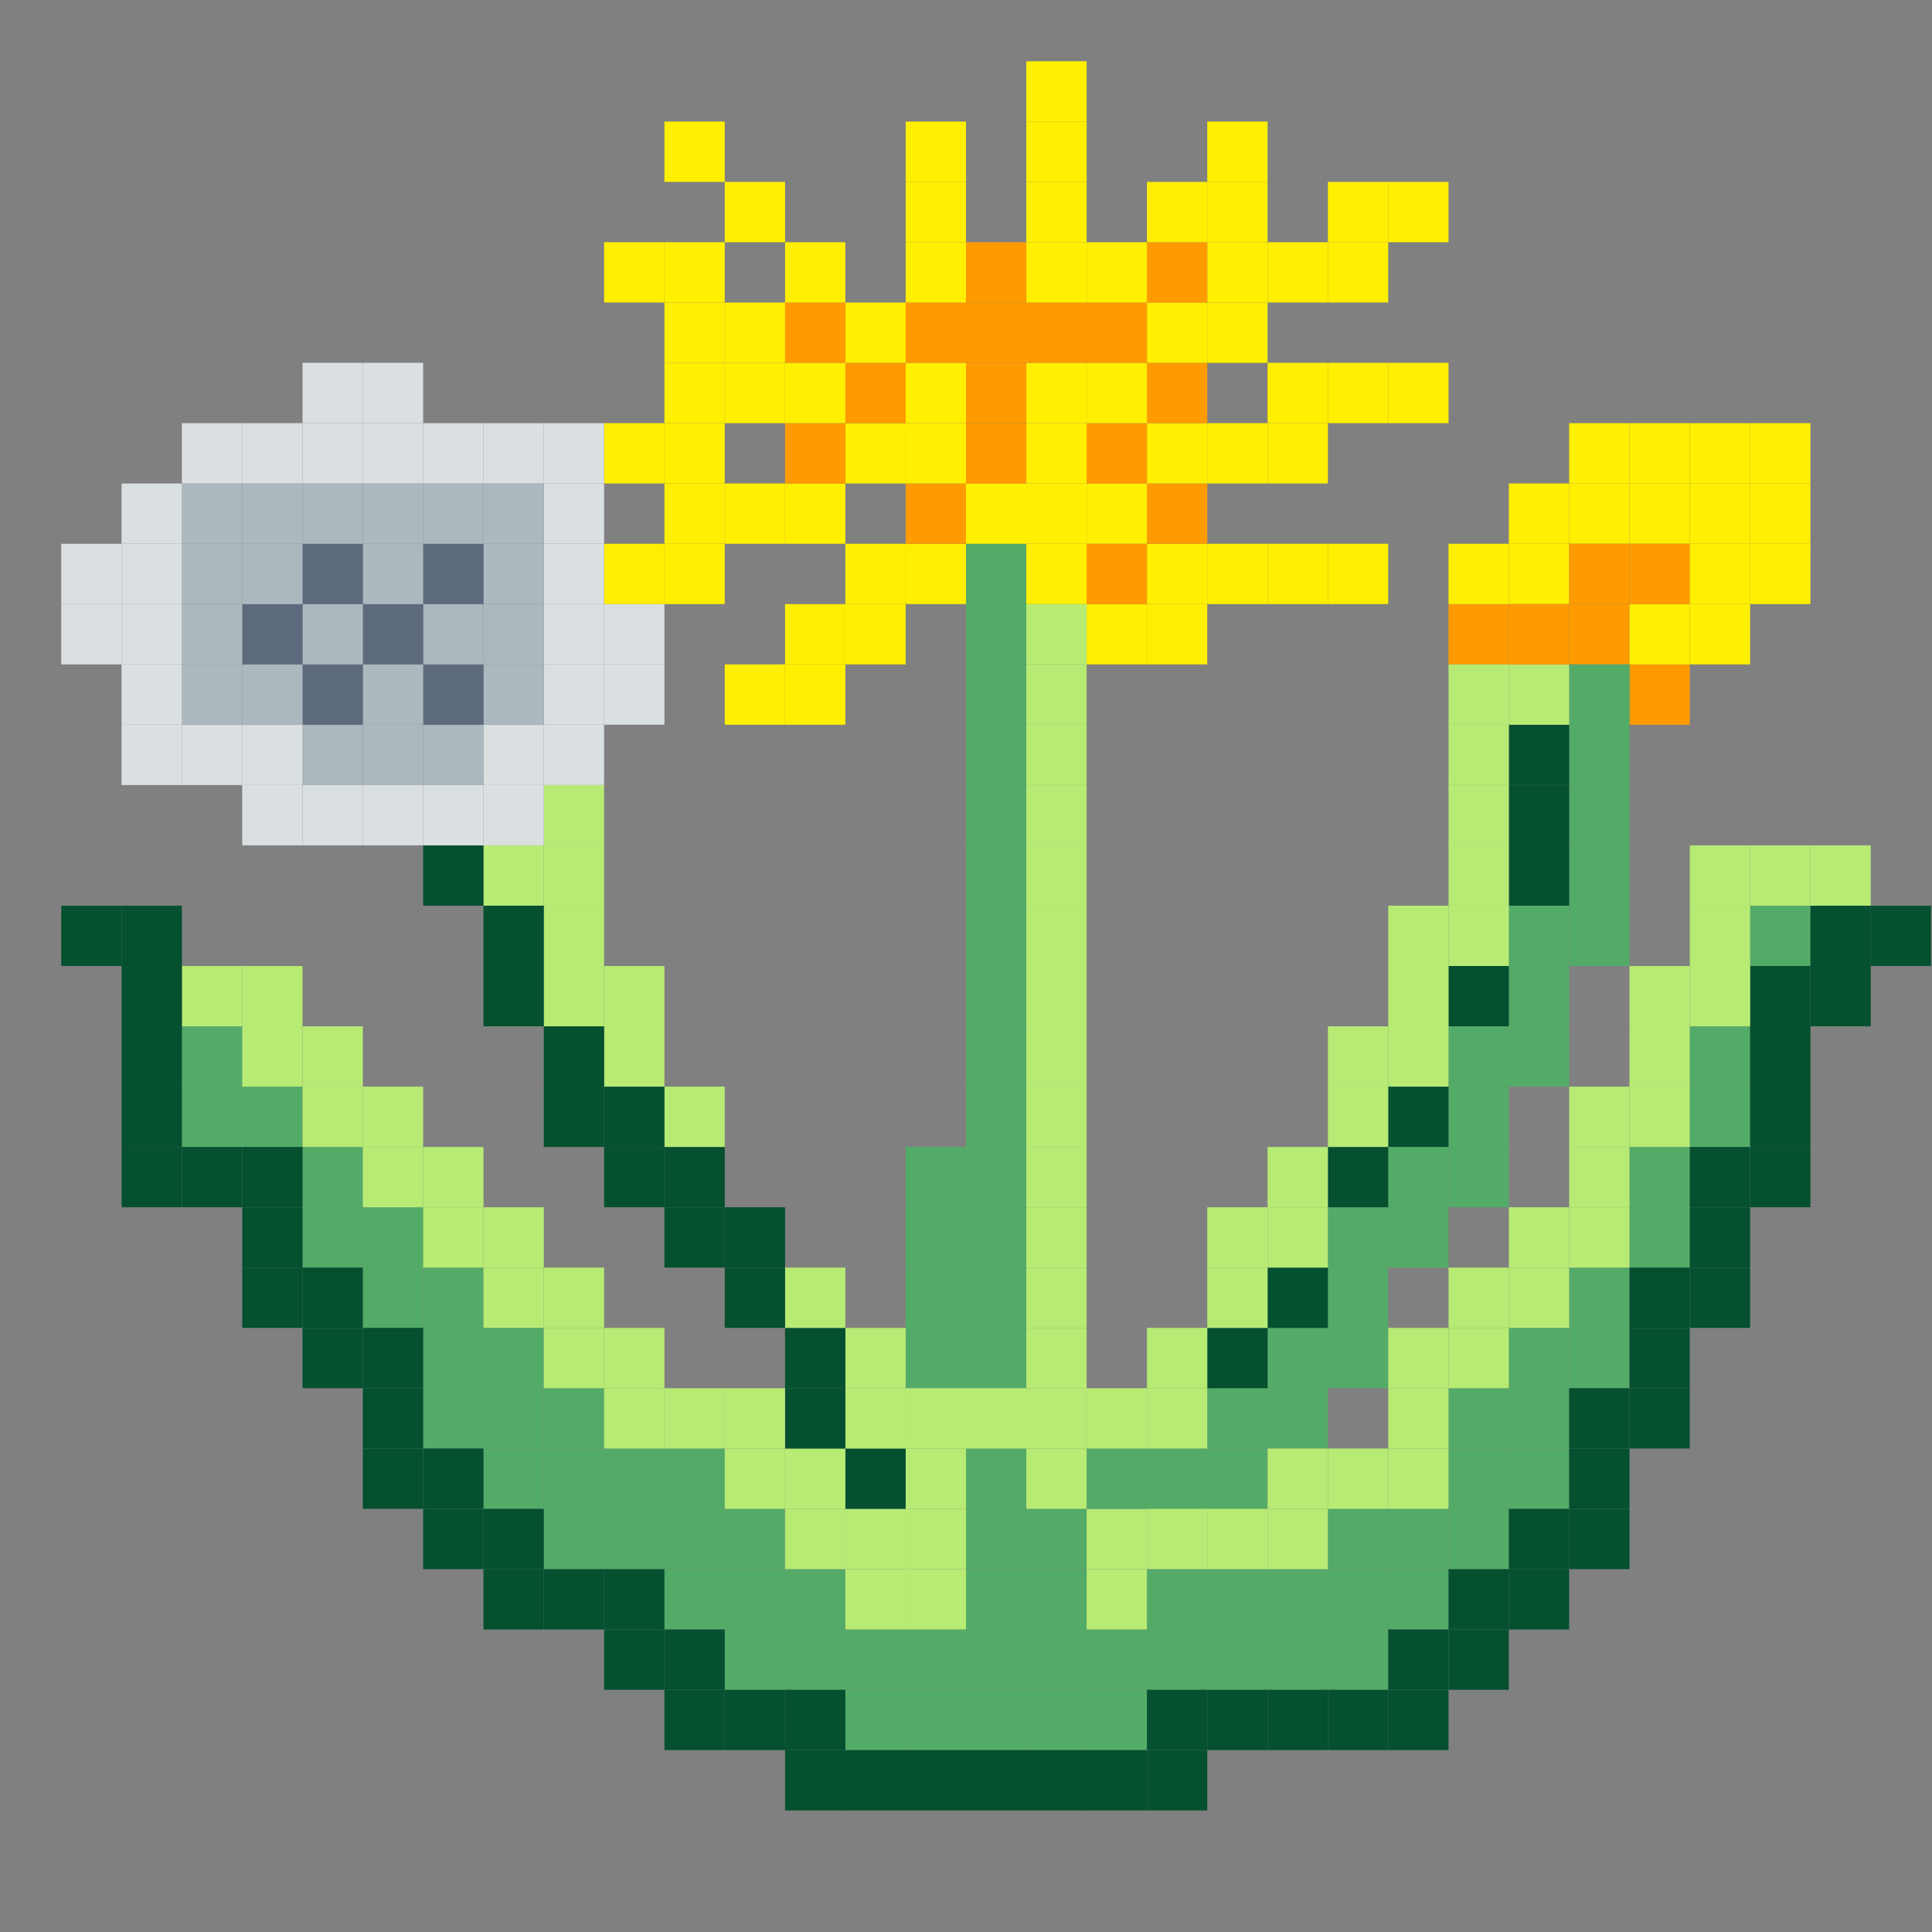 <?xml version="1.0" encoding="UTF-8"?>
<svg id="_Шар_2" data-name="Шар 2" xmlns="http://www.w3.org/2000/svg" viewBox="0 0 512.5 512.5">
  <rect x="0" y="0" width="512.5" height="512.5" fill="#808080" stroke="none"/>
  <defs>
    <style>
      .cls-1 {
        fill: #04502f;
      }

      .cls-2 {
        fill: #ffef00;
      }

      .cls-3 {
        fill: #ff9b00;
      }

      .cls-4 {
        fill: #b7eb74;
      }

      .cls-5 {
        fill: #dadfe2;
      }

      .cls-6 {
        fill: #acb8be;
      }

      .cls-7 {
        fill: #53ab68;
      }

      .cls-8 {
        fill: #5d6a7e;
      }
    </style>
  </defs>
  <g id="_Шар_2-2" data-name="Шар 2">
    <g>
      <rect class="cls-3" x="432.25" y="176.25" width="16" height="16"/>
      <rect class="cls-3" x="416.25" y="160.25" width="16" height="16"/>
      <rect class="cls-2" x="432.25" y="128.25" width="16" height="16"/>
      <rect class="cls-2" x="432.25" y="160.25" width="16" height="16"/>
      <rect class="cls-3" x="432.25" y="144.25" width="16" height="16"/>
      <rect class="cls-2" x="432.25" y="112.25" width="16" height="16"/>
      <rect class="cls-2" x="448.25" y="160.25" width="16" height="16"/>
      <rect class="cls-2" x="448.25" y="128.25" width="16" height="16"/>
      <rect class="cls-2" x="448.25" y="144.25" width="16" height="16"/>
      <rect class="cls-2" x="464.25" y="128.25" width="16" height="16"/>
      <rect class="cls-2" x="464.25" y="144.25" width="16" height="16"/>
      <rect class="cls-2" x="464.25" y="112.25" width="16" height="16"/>
      <rect class="cls-2" x="448.25" y="112.25" width="16" height="16"/>
      <rect class="cls-2" x="400.25" y="128.25" width="16" height="16"/>
      <rect class="cls-2" x="400.25" y="144.25" width="16" height="16"/>
      <rect class="cls-2" x="416.25" y="128.25" width="16" height="16"/>
      <rect class="cls-3" x="416.25" y="144.25" width="16" height="16"/>
      <rect class="cls-3" x="384.25" y="160.25" width="16" height="16"/>
      <rect class="cls-2" x="384.25" y="144.25" width="16" height="16"/>
      <rect class="cls-2" x="416.25" y="112.25" width="16" height="16"/>
      <rect class="cls-7" x="416.25" y="240.25" width="16" height="16"/>
      <rect class="cls-7" x="416.25" y="224.25" width="16" height="16"/>
      <rect class="cls-7" x="416.25" y="208.25" width="16" height="16"/>
      <rect class="cls-7" x="416.25" y="192.25" width="16" height="16"/>
      <rect class="cls-7" x="416.25" y="176.25" width="16" height="16"/>
      <rect class="cls-7" x="352.25" y="352.25" width="16" height="16"/>
      <rect class="cls-7" x="352.25" y="336.25" width="16" height="16"/>
      <rect class="cls-7" x="336.25" y="368.25" width="16" height="16"/>
      <rect class="cls-7" x="400.25" y="272.25" width="16" height="16"/>
      <rect class="cls-7" x="400.25" y="256.25" width="16" height="16"/>
      <rect class="cls-7" x="368.25" y="304.25" width="16" height="16"/>
      <rect class="cls-7" x="384.25" y="304.25" width="16" height="16"/>
      <rect class="cls-7" x="384.25" y="288.25" width="16" height="16"/>
      <rect class="cls-7" x="368.25" y="320.25" width="16" height="16"/>
      <rect class="cls-7" x="320.25" y="384.25" width="16" height="16"/>
      <rect class="cls-7" x="304.25" y="384.25" width="16" height="16"/>
      <rect class="cls-7" x="256.25" y="352.25" width="16" height="16"/>
      <rect class="cls-7" x="256.25" y="336.25" width="16" height="16"/>
      <rect class="cls-7" x="256.25" y="320.25" width="16" height="16"/>
      <rect class="cls-7" x="256.25" y="304.25" width="16" height="16"/>
      <rect class="cls-7" x="256.25" y="288.25" width="16" height="16"/>
      <rect class="cls-7" x="256.25" y="272.25" width="16" height="16"/>
      <rect class="cls-7" x="256.25" y="256.25" width="16" height="16"/>
      <rect class="cls-7" x="256.25" y="240.25" width="16" height="16"/>
      <rect class="cls-7" x="256.25" y="224.25" width="16" height="16"/>
      <rect class="cls-7" x="256.25" y="208.25" width="16" height="16"/>
      <rect class="cls-7" x="256.25" y="192.25" width="16" height="16"/>
      <rect class="cls-7" x="256.25" y="176.25" width="16" height="16"/>
      <rect class="cls-7" x="256.25" y="144.25" width="16" height="16"/>
      <rect class="cls-7" x="256.25" y="160.25" width="16" height="16"/>
      <rect class="cls-7" x="240.25" y="352.25" width="16" height="16"/>
      <rect class="cls-7" x="240.25" y="336.25" width="16" height="16"/>
      <rect class="cls-7" x="240.25" y="304.25" width="16" height="16"/>
      <rect class="cls-7" x="240.25" y="320.25" width="16" height="16"/>
      <rect class="cls-7" x="224.25" y="432.25" width="16" height="16"/>
      <rect class="cls-7" x="240.25" y="432.25" width="16" height="16"/>
      <rect class="cls-7" x="224.25" y="448.25" width="16" height="16"/>
      <rect class="cls-7" x="208.25" y="416.25" width="16" height="16"/>
      <rect class="cls-7" x="208.25" y="432.25" width="16" height="16"/>
      <rect class="cls-7" x="160.25" y="400.25" width="16" height="16"/>
      <rect class="cls-7" x="160.25" y="384.25" width="16" height="16"/>
      <rect class="cls-7" x="144.25" y="368.25" width="16" height="16"/>
      <rect class="cls-7" x="144.25" y="384.25" width="16" height="16"/>
      <rect class="cls-7" x="144.25" y="400.25" width="16" height="16"/>
      <rect class="cls-7" x="128.25" y="384.25" width="16" height="16"/>
      <rect class="cls-7" x="128.25" y="368.25" width="16" height="16"/>
      <rect class="cls-7" x="128.25" y="352.25" width="16" height="16"/>
      <rect class="cls-7" x="192.25" y="416.25" width="16" height="16"/>
      <rect class="cls-7" x="176.25" y="400.25" width="16" height="16"/>
      <rect class="cls-7" x="192.25" y="400.25" width="16" height="16"/>
      <rect class="cls-7" x="192.25" y="432.25" width="16" height="16"/>
      <rect class="cls-7" x="176.25" y="384.25" width="16" height="16"/>
      <rect class="cls-7" x="176.25" y="416.25" width="16" height="16"/>
      <rect class="cls-7" x="112.25" y="368.25" width="16" height="16"/>
      <rect class="cls-7" x="112.25" y="352.25" width="16" height="16"/>
      <rect class="cls-7" x="112.25" y="336.25" width="16" height="16"/>
      <rect class="cls-7" x="96.25" y="336.25" width="16" height="16"/>
      <rect class="cls-7" x="96.25" y="320.25" width="16" height="16"/>
      <rect class="cls-7" x="80.25" y="320.25" width="16" height="16"/>
      <rect class="cls-7" x="80.25" y="304.25" width="16" height="16"/>
      <rect class="cls-7" x="64.25" y="288.25" width="16" height="16"/>
      <rect class="cls-7" x="48.25" y="288.25" width="16" height="16"/>
      <rect class="cls-7" x="48.25" y="272.25" width="16" height="16"/>
      <rect class="cls-7" x="288.25" y="448.25" width="16" height="16"/>
      <rect class="cls-7" x="272.25" y="448.25" width="16" height="16"/>
      <rect class="cls-7" x="256.25" y="448.25" width="16" height="16"/>
      <rect class="cls-7" x="240.25" y="448.25" width="16" height="16"/>
      <rect class="cls-7" x="336.25" y="432.25" width="16" height="16"/>
      <rect class="cls-7" x="384.25" y="384.25" width="16" height="16"/>
      <rect class="cls-7" x="400.25" y="384.25" width="16" height="16"/>
      <rect class="cls-7" x="352.25" y="416.25" width="16" height="16"/>
      <rect class="cls-7" x="352.25" y="432.25" width="16" height="16"/>
      <rect class="cls-7" x="400.25" y="368.25" width="16" height="16"/>
      <rect class="cls-7" x="352.25" y="400.25" width="16" height="16"/>
      <rect class="cls-7" x="384.25" y="400.25" width="16" height="16"/>
      <rect class="cls-7" x="384.25" y="368.25" width="16" height="16"/>
      <rect class="cls-7" x="368.25" y="416.25" width="16" height="16"/>
      <rect class="cls-7" x="368.25" y="400.25" width="16" height="16"/>
      <rect class="cls-7" x="336.25" y="416.25" width="16" height="16"/>
      <rect class="cls-7" x="400.25" y="352.25" width="16" height="16"/>
      <rect class="cls-7" x="320.25" y="432.25" width="16" height="16"/>
      <rect class="cls-7" x="320.25" y="416.25" width="16" height="16"/>
      <rect class="cls-7" x="304.25" y="432.25" width="16" height="16"/>
      <rect class="cls-7" x="304.25" y="416.25" width="16" height="16"/>
      <rect class="cls-7" x="288.25" y="432.25" width="16" height="16"/>
      <rect class="cls-7" x="272.25" y="432.25" width="16" height="16"/>
      <rect class="cls-7" x="272.25" y="416.25" width="16" height="16"/>
      <rect class="cls-7" x="272.25" y="400.25" width="16" height="16"/>
      <rect class="cls-7" x="256.25" y="432.25" width="16" height="16"/>
      <rect class="cls-7" x="256.25" y="416.25" width="16" height="16"/>
      <rect class="cls-7" x="256.25" y="400.25" width="16" height="16"/>
      <rect class="cls-7" x="256.25" y="384.25" width="16" height="16"/>
      <rect class="cls-7" x="416.25" y="352.25" width="16" height="16"/>
      <rect class="cls-7" x="416.25" y="336.25" width="16" height="16"/>
      <rect class="cls-7" x="432.25" y="320.25" width="16" height="16"/>
      <rect class="cls-7" x="432.25" y="304.25" width="16" height="16"/>
      <rect class="cls-7" x="448.25" y="288.25" width="16" height="16"/>
      <rect class="cls-7" x="448.25" y="272.25" width="16" height="16"/>
      <rect class="cls-7" x="464.25" y="240.25" width="16" height="16"/>
      <rect class="cls-1" x="496.25" y="240.25" width="16" height="16"/>
      <rect class="cls-1" x="480.25" y="256.25" width="16" height="16"/>
      <rect class="cls-1" x="480.25" y="240.25" width="16" height="16"/>
      <rect class="cls-4" x="480.25" y="224.25" width="16" height="16"/>
      <rect class="cls-1" x="464.25" y="304.25" width="16" height="16"/>
      <rect class="cls-1" x="464.25" y="288.25" width="16" height="16"/>
      <rect class="cls-1" x="464.25" y="272.25" width="16" height="16"/>
      <rect class="cls-1" x="464.25" y="256.25" width="16" height="16"/>
      <rect class="cls-4" x="464.25" y="224.25" width="16" height="16"/>
      <rect class="cls-1" x="448.25" y="336.25" width="16" height="16"/>
      <rect class="cls-1" x="448.25" y="320.25" width="16" height="16"/>
      <rect class="cls-1" x="448.25" y="304.25" width="16" height="16"/>
      <rect class="cls-4" x="448.25" y="256.25" width="16" height="16"/>
      <rect class="cls-4" x="448.25" y="240.25" width="16" height="16"/>
      <rect class="cls-4" x="448.25" y="224.25" width="16" height="16"/>
      <rect class="cls-1" x="432.25" y="368.25" width="16" height="16"/>
      <rect class="cls-1" x="432.25" y="352.25" width="16" height="16"/>
      <rect class="cls-1" x="432.25" y="336.25" width="16" height="16"/>
      <rect class="cls-4" x="432.25" y="288.25" width="16" height="16"/>
      <rect class="cls-4" x="432.25" y="272.25" width="16" height="16"/>
      <rect class="cls-4" x="432.25" y="256.25" width="16" height="16"/>
      <rect class="cls-1" x="416.25" y="400.25" width="16" height="16"/>
      <rect class="cls-1" x="416.25" y="384.25" width="16" height="16"/>
      <rect class="cls-1" x="416.25" y="368.25" width="16" height="16"/>
      <rect class="cls-4" x="416.25" y="320.25" width="16" height="16"/>
      <rect class="cls-4" x="416.25" y="304.25" width="16" height="16"/>
      <rect class="cls-4" x="416.25" y="288.25" width="16" height="16"/>
      <rect class="cls-1" x="400.25" y="416.25" width="16" height="16"/>
      <rect class="cls-1" x="400.25" y="400.25" width="16" height="16"/>
      <rect class="cls-4" x="400.25" y="336.25" width="16" height="16"/>
      <rect class="cls-4" x="400.25" y="320.25" width="16" height="16"/>
      <rect class="cls-7" x="400.25" y="240.25" width="16" height="16"/>
      <rect class="cls-1" x="400.25" y="224.25" width="16" height="16"/>
      <rect class="cls-1" x="400.25" y="208.25" width="16" height="16"/>
      <rect class="cls-1" x="400.25" y="192.25" width="16" height="16"/>
      <rect class="cls-4" x="400.25" y="176.25" width="16" height="16"/>
      <rect class="cls-3" x="400.25" y="160.25" width="16" height="16"/>
      <rect class="cls-1" x="384.25" y="432.25" width="16" height="16"/>
      <rect class="cls-1" x="384.25" y="416.25" width="16" height="16"/>
      <rect class="cls-4" x="384.25" y="352.25" width="16" height="16"/>
      <rect class="cls-4" x="384.25" y="336.25" width="16" height="16"/>
      <rect class="cls-7" x="384.25" y="272.25" width="16" height="16"/>
      <rect class="cls-1" x="384.25" y="256.25" width="16" height="16"/>
      <rect class="cls-4" x="384.25" y="240.25" width="16" height="16"/>
      <rect class="cls-4" x="384.25" y="224.25" width="16" height="16"/>
      <rect class="cls-4" x="384.25" y="208.25" width="16" height="16"/>
      <rect class="cls-4" x="384.25" y="192.25" width="16" height="16"/>
      <rect class="cls-4" x="384.25" y="176.25" width="16" height="16"/>
      <rect class="cls-1" x="368.25" y="448.25" width="16" height="16"/>
      <rect class="cls-1" x="368.25" y="432.25" width="16" height="16"/>
      <rect class="cls-4" x="368.25" y="384.25" width="16" height="16"/>
      <rect class="cls-4" x="368.25" y="368.25" width="16" height="16"/>
      <rect class="cls-4" x="368.25" y="352.25" width="16" height="16"/>
      <rect class="cls-1" x="368.25" y="288.25" width="16" height="16"/>
      <rect class="cls-4" x="368.25" y="272.25" width="16" height="16"/>
      <rect class="cls-4" x="368.25" y="256.25" width="16" height="16"/>
      <rect class="cls-4" x="368.25" y="240.25" width="16" height="16"/>
      <rect class="cls-2" x="368.25" y="96.25" width="16" height="16"/>
      <rect class="cls-2" x="368.25" y="48.25" width="16" height="16"/>
      <rect class="cls-1" x="352.25" y="448.25" width="16" height="16"/>
      <rect class="cls-4" x="352.25" y="384.25" width="16" height="16"/>
      <rect class="cls-7" x="352.25" y="320.25" width="16" height="16"/>
      <rect class="cls-1" x="352.25" y="304.25" width="16" height="16"/>
      <rect class="cls-4" x="352.25" y="288.25" width="16" height="16"/>
      <rect class="cls-4" x="352.25" y="272.25" width="16" height="16"/>
      <rect class="cls-2" x="352.25" y="144.25" width="16" height="16"/>
      <rect class="cls-2" x="352.25" y="96.25" width="16" height="16"/>
      <rect class="cls-2" x="352.25" y="64.25" width="16" height="16"/>
      <rect class="cls-2" x="352.25" y="48.25" width="16" height="16"/>
      <rect class="cls-1" x="336.25" y="448.25" width="16" height="16"/>
      <rect class="cls-4" x="336.25" y="400.25" width="16" height="16"/>
      <rect class="cls-4" x="336.25" y="384.25" width="16" height="16"/>
      <rect class="cls-7" x="336.25" y="352.25" width="16" height="16"/>
      <rect class="cls-1" x="336.25" y="336.25" width="16" height="16"/>
      <rect class="cls-4" x="336.25" y="320.25" width="16" height="16"/>
      <rect class="cls-4" x="336.25" y="304.25" width="16" height="16"/>
      <rect class="cls-2" x="336.25" y="144.25" width="16" height="16"/>
      <rect class="cls-2" x="336.25" y="112.25" width="16" height="16"/>
      <rect class="cls-2" x="336.25" y="96.25" width="16" height="16"/>
      <rect class="cls-2" x="336.25" y="64.25" width="16" height="16"/>
      <rect class="cls-1" x="320.25" y="448.25" width="16" height="16"/>
      <rect class="cls-4" x="320.25" y="400.25" width="16" height="16"/>
      <rect class="cls-7" x="320.25" y="368.25" width="16" height="16"/>
      <rect class="cls-1" x="320.25" y="352.25" width="16" height="16"/>
      <rect class="cls-4" x="320.25" y="336.25" width="16" height="16"/>
      <rect class="cls-4" x="320.25" y="320.25" width="16" height="16"/>
      <rect class="cls-2" x="320.25" y="144.25" width="16" height="16"/>
      <rect class="cls-2" x="320.25" y="112.25" width="16" height="16"/>
      <rect class="cls-2" x="320.25" y="80.25" width="16" height="16"/>
      <rect class="cls-2" x="320.25" y="64.25" width="16" height="16"/>
      <rect class="cls-2" x="320.25" y="48.25" width="16" height="16"/>
      <rect class="cls-2" x="320.25" y="32.25" width="16" height="16"/>
      <rect class="cls-1" x="304.25" y="464.25" width="16" height="16"/>
      <rect class="cls-1" x="304.25" y="448.25" width="16" height="16"/>
      <rect class="cls-4" x="304.25" y="400.25" width="16" height="16"/>
      <rect class="cls-4" x="304.25" y="368.25" width="16" height="16"/>
      <rect class="cls-4" x="304.25" y="352.25" width="16" height="16"/>
      <rect class="cls-2" x="304.25" y="160.25" width="16" height="16"/>
      <rect class="cls-2" x="304.25" y="144.25" width="16" height="16"/>
      <rect class="cls-3" x="304.25" y="128.25" width="16" height="16"/>
      <rect class="cls-2" x="304.25" y="112.25" width="16" height="16"/>
      <rect class="cls-3" x="304.25" y="96.25" width="16" height="16"/>
      <rect class="cls-2" x="304.25" y="80.25" width="16" height="16"/>
      <rect class="cls-3" x="304.25" y="64.25" width="16" height="16"/>
      <rect class="cls-2" x="304.25" y="48.25" width="16" height="16"/>
      <rect class="cls-1" x="288.25" y="464.25" width="16" height="16"/>
      <rect class="cls-4" x="288.25" y="416.25" width="16" height="16"/>
      <rect class="cls-4" x="288.25" y="400.25" width="16" height="16"/>
      <rect class="cls-7" x="288.25" y="384.25" width="16" height="16"/>
      <rect class="cls-4" x="288.25" y="368.25" width="16" height="16"/>
      <rect class="cls-2" x="288.25" y="160.25" width="16" height="16"/>
      <rect class="cls-3" x="288.25" y="144.25" width="16" height="16"/>
      <rect class="cls-2" x="288.25" y="128.25" width="16" height="16"/>
      <rect class="cls-3" x="288.25" y="112.25" width="16" height="16"/>
      <rect class="cls-2" x="288.25" y="96.25" width="16" height="16"/>
      <rect class="cls-3" x="288.25" y="80.25" width="16" height="16"/>
      <rect class="cls-2" x="288.25" y="64.25" width="16" height="16"/>
      <rect class="cls-1" x="272.25" y="464.25" width="16" height="16"/>
      <rect class="cls-4" x="272.25" y="384.25" width="16" height="16"/>
      <rect class="cls-4" x="272.25" y="368.25" width="16" height="16"/>
      <rect class="cls-4" x="272.25" y="352.25" width="16" height="16"/>
      <rect class="cls-4" x="272.25" y="336.25" width="16" height="16"/>
      <rect class="cls-4" x="272.25" y="320.25" width="16" height="16"/>
      <rect class="cls-4" x="272.25" y="304.25" width="16" height="16"/>
      <rect class="cls-4" x="272.25" y="288.25" width="16" height="16"/>
      <rect class="cls-4" x="272.25" y="272.25" width="16" height="16"/>
      <rect class="cls-4" x="272.25" y="256.25" width="16" height="16"/>
      <rect class="cls-4" x="272.25" y="240.25" width="16" height="16"/>
      <rect class="cls-4" x="272.25" y="224.25" width="16" height="16"/>
      <rect class="cls-4" x="272.25" y="208.25" width="16" height="16"/>
      <rect class="cls-4" x="272.25" y="192.25" width="16" height="16"/>
      <rect class="cls-4" x="272.25" y="176.25" width="16" height="16"/>
      <rect class="cls-4" x="272.25" y="160.25" width="16" height="16"/>
      <rect class="cls-2" x="272.25" y="144.25" width="16" height="16"/>
      <rect class="cls-2" x="272.25" y="128.25" width="16" height="16"/>
      <rect class="cls-2" x="272.25" y="112.25" width="16" height="16"/>
      <rect class="cls-2" x="272.25" y="96.25" width="16" height="16"/>
      <rect class="cls-3" x="272.25" y="80.25" width="16" height="16"/>
      <rect class="cls-2" x="272.25" y="64.25" width="16" height="16"/>
      <rect class="cls-2" x="272.25" y="48.25" width="16" height="16"/>
      <rect class="cls-2" x="272.25" y="32.25" width="16" height="16"/>
      <rect class="cls-2" x="272.25" y="16.25" width="16" height="16"/>
      <rect class="cls-1" x="256.25" y="464.25" width="16" height="16"/>
      <rect class="cls-4" x="256.25" y="368.25" width="16" height="16"/>
      <rect class="cls-2" x="256.25" y="128.25" width="16" height="16"/>
      <rect class="cls-3" x="256.25" y="112.25" width="16" height="16"/>
      <rect class="cls-3" x="256.25" y="96.25" width="16" height="16"/>
      <rect class="cls-3" x="256.25" y="80.25" width="16" height="16"/>
      <rect class="cls-3" x="256.25" y="64.25" width="16" height="16"/>
      <rect class="cls-1" x="240.25" y="464.25" width="16" height="16"/>
      <rect class="cls-4" x="240.25" y="416.25" width="16" height="16"/>
      <rect class="cls-4" x="240.25" y="400.25" width="16" height="16"/>
      <rect class="cls-4" x="240.25" y="384.25" width="16" height="16"/>
      <rect class="cls-4" x="240.25" y="368.25" width="16" height="16"/>
      <rect class="cls-2" x="240.25" y="144.25" width="16" height="16"/>
      <rect class="cls-3" x="240.25" y="128.25" width="16" height="16"/>
      <rect class="cls-2" x="240.25" y="112.25" width="16" height="16"/>
      <rect class="cls-2" x="240.25" y="96.25" width="16" height="16"/>
      <rect class="cls-3" x="240.25" y="80.25" width="16" height="16"/>
      <rect class="cls-2" x="240.25" y="64.25" width="16" height="16"/>
      <rect class="cls-2" x="240.25" y="48.25" width="16" height="16"/>
      <rect class="cls-2" x="240.25" y="32.25" width="16" height="16"/>
      <rect class="cls-1" x="224.25" y="464.25" width="16" height="16"/>
      <rect class="cls-4" x="224.25" y="416.25" width="16" height="16"/>
      <rect class="cls-4" x="224.25" y="400.25" width="16" height="16"/>
      <rect class="cls-1" x="224.25" y="384.25" width="16" height="16"/>
      <rect class="cls-4" x="224.25" y="368.25" width="16" height="16"/>
      <rect class="cls-4" x="224.25" y="352.25" width="16" height="16"/>
      <rect class="cls-2" x="224.25" y="160.25" width="16" height="16"/>
      <rect class="cls-2" x="224.25" y="144.25" width="16" height="16"/>
      <rect class="cls-2" x="224.25" y="112.25" width="16" height="16"/>
      <rect class="cls-3" x="224.25" y="96.25" width="16" height="16"/>
      <rect class="cls-2" x="224.25" y="80.25" width="16" height="16"/>
      <rect class="cls-1" x="208.25" y="464.25" width="16" height="16"/>
      <rect class="cls-1" x="208.25" y="448.25" width="16" height="16"/>
      <rect class="cls-4" x="208.25" y="400.25" width="16" height="16"/>
      <rect class="cls-4" x="208.25" y="384.25" width="16" height="16"/>
      <rect class="cls-1" x="208.25" y="368.25" width="16" height="16"/>
      <rect class="cls-1" x="208.25" y="352.25" width="16" height="16"/>
      <rect class="cls-4" x="208.25" y="336.25" width="16" height="16"/>
      <rect class="cls-2" x="208.25" y="176.25" width="16" height="16"/>
      <rect class="cls-2" x="208.25" y="160.25" width="16" height="16"/>
      <rect class="cls-2" x="208.25" y="128.25" width="16" height="16"/>
      <rect class="cls-3" x="208.25" y="112.25" width="16" height="16"/>
      <rect class="cls-2" x="208.25" y="96.25" width="16" height="16"/>
      <rect class="cls-3" x="208.25" y="80.25" width="16" height="16"/>
      <rect class="cls-2" x="208.25" y="64.25" width="16" height="16"/>
      <rect class="cls-1" x="192.25" y="448.25" width="16" height="16"/>
      <rect class="cls-4" x="192.25" y="384.25" width="16" height="16"/>
      <rect class="cls-4" x="192.25" y="368.25" width="16" height="16"/>
      <rect class="cls-1" x="192.25" y="336.25" width="16" height="16"/>
      <rect class="cls-1" x="192.25" y="320.25" width="16" height="16"/>
      <rect class="cls-2" x="192.25" y="176.25" width="16" height="16"/>
      <rect class="cls-2" x="192.25" y="128.25" width="16" height="16"/>
      <rect class="cls-2" x="192.25" y="96.25" width="16" height="16"/>
      <rect class="cls-2" x="192.25" y="80.25" width="16" height="16"/>
      <rect class="cls-2" x="192.25" y="48.25" width="16" height="16"/>
      <rect class="cls-1" x="176.25" y="448.25" width="16" height="16"/>
      <rect class="cls-1" x="176.25" y="432.25" width="16" height="16"/>
      <rect class="cls-4" x="176.25" y="368.25" width="16" height="16"/>
      <rect class="cls-1" x="176.25" y="320.25" width="16" height="16"/>
      <rect class="cls-1" x="176.25" y="304.25" width="16" height="16"/>
      <rect class="cls-4" x="176.25" y="288.25" width="16" height="16"/>
      <rect class="cls-2" x="176.25" y="144.25" width="16" height="16"/>
      <rect class="cls-2" x="176.25" y="128.25" width="16" height="16"/>
      <rect class="cls-2" x="176.25" y="112.25" width="16" height="16"/>
      <rect class="cls-2" x="176.25" y="96.25" width="16" height="16"/>
      <rect class="cls-2" x="176.25" y="80.25" width="16" height="16"/>
      <rect class="cls-2" x="176.25" y="64.25" width="16" height="16"/>
      <rect class="cls-2" x="176.25" y="32.25" width="16" height="16"/>
      <rect class="cls-1" x="160.25" y="432.25" width="16" height="16"/>
      <rect class="cls-1" x="160.25" y="416.25" width="16" height="16"/>
      <rect class="cls-4" x="160.25" y="368.25" width="16" height="16"/>
      <rect class="cls-4" x="160.25" y="352.25" width="16" height="16"/>
      <rect class="cls-1" x="160.25" y="304.25" width="16" height="16"/>
      <rect class="cls-1" x="160.25" y="288.25" width="16" height="16"/>
      <rect class="cls-4" x="160.25" y="272.25" width="16" height="16"/>
      <rect class="cls-4" x="160.25" y="256.25" width="16" height="16"/>
      <rect class="cls-5" x="160.25" y="176.25" width="16" height="16"/>
      <rect class="cls-5" x="160.25" y="160.25" width="16" height="16"/>
      <rect class="cls-2" x="160.25" y="144.25" width="16" height="16"/>
      <rect class="cls-2" x="160.25" y="112.25" width="16" height="16"/>
      <rect class="cls-2" x="160.25" y="64.25" width="16" height="16"/>
      <rect class="cls-1" x="144.25" y="416.25" width="16" height="16"/>
      <rect class="cls-4" x="144.25" y="352.25" width="16" height="16"/>
      <rect class="cls-4" x="144.25" y="336.25" width="16" height="16"/>
      <rect class="cls-1" x="144.25" y="288.25" width="16" height="16"/>
      <rect class="cls-1" x="144.25" y="272.25" width="16" height="16"/>
      <rect class="cls-4" x="144.25" y="256.25" width="16" height="16"/>
      <rect class="cls-4" x="144.25" y="240.25" width="16" height="16"/>
      <rect class="cls-4" x="144.25" y="224.25" width="16" height="16"/>
      <rect class="cls-4" x="144.25" y="208.25" width="16" height="16"/>
      <rect class="cls-5" x="144.25" y="192.25" width="16" height="16"/>
      <rect class="cls-5" x="144.25" y="176.25" width="16" height="16"/>
      <rect class="cls-5" x="144.25" y="160.25" width="16" height="16"/>
      <rect class="cls-5" x="144.25" y="144.25" width="16" height="16"/>
      <rect class="cls-5" x="144.25" y="128.25" width="16" height="16"/>
      <rect class="cls-5" x="144.25" y="112.25" width="16" height="16"/>
      <rect class="cls-1" x="128.25" y="416.25" width="16" height="16"/>
      <rect class="cls-1" x="128.25" y="400.25" width="16" height="16"/>
      <rect class="cls-4" x="128.25" y="336.25" width="16" height="16"/>
      <rect class="cls-4" x="128.25" y="320.25" width="16" height="16"/>
      <rect class="cls-1" x="128.25" y="256.25" width="16" height="16"/>
      <rect class="cls-1" x="128.25" y="240.25" width="16" height="16"/>
      <rect class="cls-4" x="128.25" y="224.25" width="16" height="16"/>
      <rect class="cls-5" x="128.25" y="208.25" width="16" height="16"/>
      <rect class="cls-5" x="128.25" y="192.25" width="16" height="16"/>
      <rect class="cls-6" x="128.25" y="176.25" width="16" height="16"/>
      <rect class="cls-6" x="128.25" y="160.25" width="16" height="16"/>
      <rect class="cls-6" x="128.25" y="144.25" width="16" height="16"/>
      <rect class="cls-6" x="128.25" y="128.25" width="16" height="16"/>
      <rect class="cls-5" x="128.25" y="112.25" width="16" height="16"/>
      <rect class="cls-1" x="112.25" y="400.25" width="16" height="16"/>
      <rect class="cls-1" x="112.25" y="384.25" width="16" height="16"/>
      <rect class="cls-4" x="112.25" y="320.25" width="16" height="16"/>
      <rect class="cls-4" x="112.25" y="304.25" width="16" height="16"/>
      <rect class="cls-1" x="112.25" y="224.25" width="16" height="16"/>
      <rect class="cls-5" x="112.25" y="208.25" width="16" height="16"/>
      <rect class="cls-6" x="112.25" y="192.25" width="16" height="16"/>
      <rect class="cls-8" x="112.25" y="176.25" width="16" height="16"/>
      <rect class="cls-6" x="112.25" y="160.25" width="16" height="16"/>
      <rect class="cls-8" x="112.25" y="144.25" width="16" height="16"/>
      <rect class="cls-6" x="112.25" y="128.25" width="16" height="16"/>
      <rect class="cls-5" x="112.25" y="112.25" width="16" height="16"/>
      <rect class="cls-1" x="96.25" y="384.25" width="16" height="16"/>
      <rect class="cls-1" x="96.25" y="368.25" width="16" height="16"/>
      <rect class="cls-1" x="96.25" y="352.25" width="16" height="16"/>
      <rect class="cls-4" x="96.25" y="304.25" width="16" height="16"/>
      <rect class="cls-4" x="96.25" y="288.25" width="16" height="16"/>
      <rect class="cls-5" x="96.25" y="208.25" width="16" height="16"/>
      <rect class="cls-6" x="96.25" y="192.25" width="16" height="16"/>
      <rect class="cls-6" x="96.25" y="176.25" width="16" height="16"/>
      <rect class="cls-8" x="96.25" y="160.25" width="16" height="16"/>
      <rect class="cls-6" x="96.25" y="144.25" width="16" height="16"/>
      <rect class="cls-6" x="96.25" y="128.25" width="16" height="16"/>
      <rect class="cls-5" x="96.25" y="112.25" width="16" height="16"/>
      <rect class="cls-5" x="96.25" y="96.25" width="16" height="16"/>
      <rect class="cls-1" x="80.25" y="352.25" width="16" height="16"/>
      <rect class="cls-1" x="80.25" y="336.25" width="16" height="16"/>
      <rect class="cls-4" x="80.25" y="288.25" width="16" height="16"/>
      <rect class="cls-4" x="80.25" y="272.25" width="16" height="16"/>
      <rect class="cls-5" x="80.25" y="208.25" width="16" height="16"/>
      <rect class="cls-6" x="80.25" y="192.25" width="16" height="16"/>
      <rect class="cls-8" x="80.25" y="176.25" width="16" height="16"/>
      <rect class="cls-6" x="80.25" y="160.25" width="16" height="16"/>
      <rect class="cls-8" x="80.25" y="144.25" width="16" height="16"/>
      <rect class="cls-6" x="80.25" y="128.25" width="16" height="16"/>
      <rect class="cls-5" x="80.25" y="112.25" width="16" height="16"/>
      <rect class="cls-5" x="80.25" y="96.25" width="16" height="16"/>
      <rect class="cls-1" x="64.25" y="336.25" width="16" height="16"/>
      <rect class="cls-1" x="64.25" y="320.25" width="16" height="16"/>
      <rect class="cls-1" x="64.25" y="304.25" width="16" height="16"/>
      <rect class="cls-4" x="64.25" y="272.25" width="16" height="16"/>
      <rect class="cls-4" x="64.25" y="256.25" width="16" height="16"/>
      <rect class="cls-5" x="64.25" y="208.25" width="16" height="16"/>
      <rect class="cls-5" x="64.25" y="192.25" width="16" height="16"/>
      <rect class="cls-6" x="64.25" y="176.25" width="16" height="16"/>
      <rect class="cls-8" x="64.25" y="160.25" width="16" height="16"/>
      <rect class="cls-6" x="64.25" y="144.25" width="16" height="16"/>
      <rect class="cls-6" x="64.25" y="128.25" width="16" height="16"/>
      <rect class="cls-5" x="64.25" y="112.25" width="16" height="16"/>
      <rect class="cls-1" x="48.25" y="304.25" width="16" height="16"/>
      <rect class="cls-4" x="48.25" y="256.25" width="16" height="16"/>
      <rect class="cls-5" x="48.25" y="192.25" width="16" height="16"/>
      <rect class="cls-6" x="48.25" y="176.25" width="16" height="16"/>
      <rect class="cls-6" x="48.25" y="160.25" width="16" height="16"/>
      <rect class="cls-6" x="48.25" y="144.25" width="16" height="16"/>
      <rect class="cls-6" x="48.25" y="128.25" width="16" height="16"/>
      <rect class="cls-5" x="48.25" y="112.25" width="16" height="16"/>
      <rect class="cls-1" x="32.25" y="304.25" width="16" height="16"/>
      <rect class="cls-1" x="32.25" y="288.25" width="16" height="16"/>
      <rect class="cls-1" x="32.25" y="272.25" width="16" height="16"/>
      <rect class="cls-1" x="32.25" y="256.25" width="16" height="16"/>
      <rect class="cls-1" x="32.25" y="240.25" width="16" height="16"/>
      <rect class="cls-5" x="32.25" y="192.25" width="16" height="16"/>
      <rect class="cls-5" x="32.25" y="176.25" width="16" height="16"/>
      <rect class="cls-5" x="32.25" y="160.25" width="16" height="16"/>
      <rect class="cls-5" x="32.25" y="144.25" width="16" height="16"/>
      <rect class="cls-5" x="32.25" y="128.25" width="16" height="16"/>
      <rect class="cls-1" x="16.25" y="240.25" width="16" height="16"/>
      <rect class="cls-5" x="16.25" y="160.25" width="16" height="16"/>
      <rect class="cls-5" x="16.25" y="144.25" width="16" height="16"/>
    </g>
  </g>
</svg>